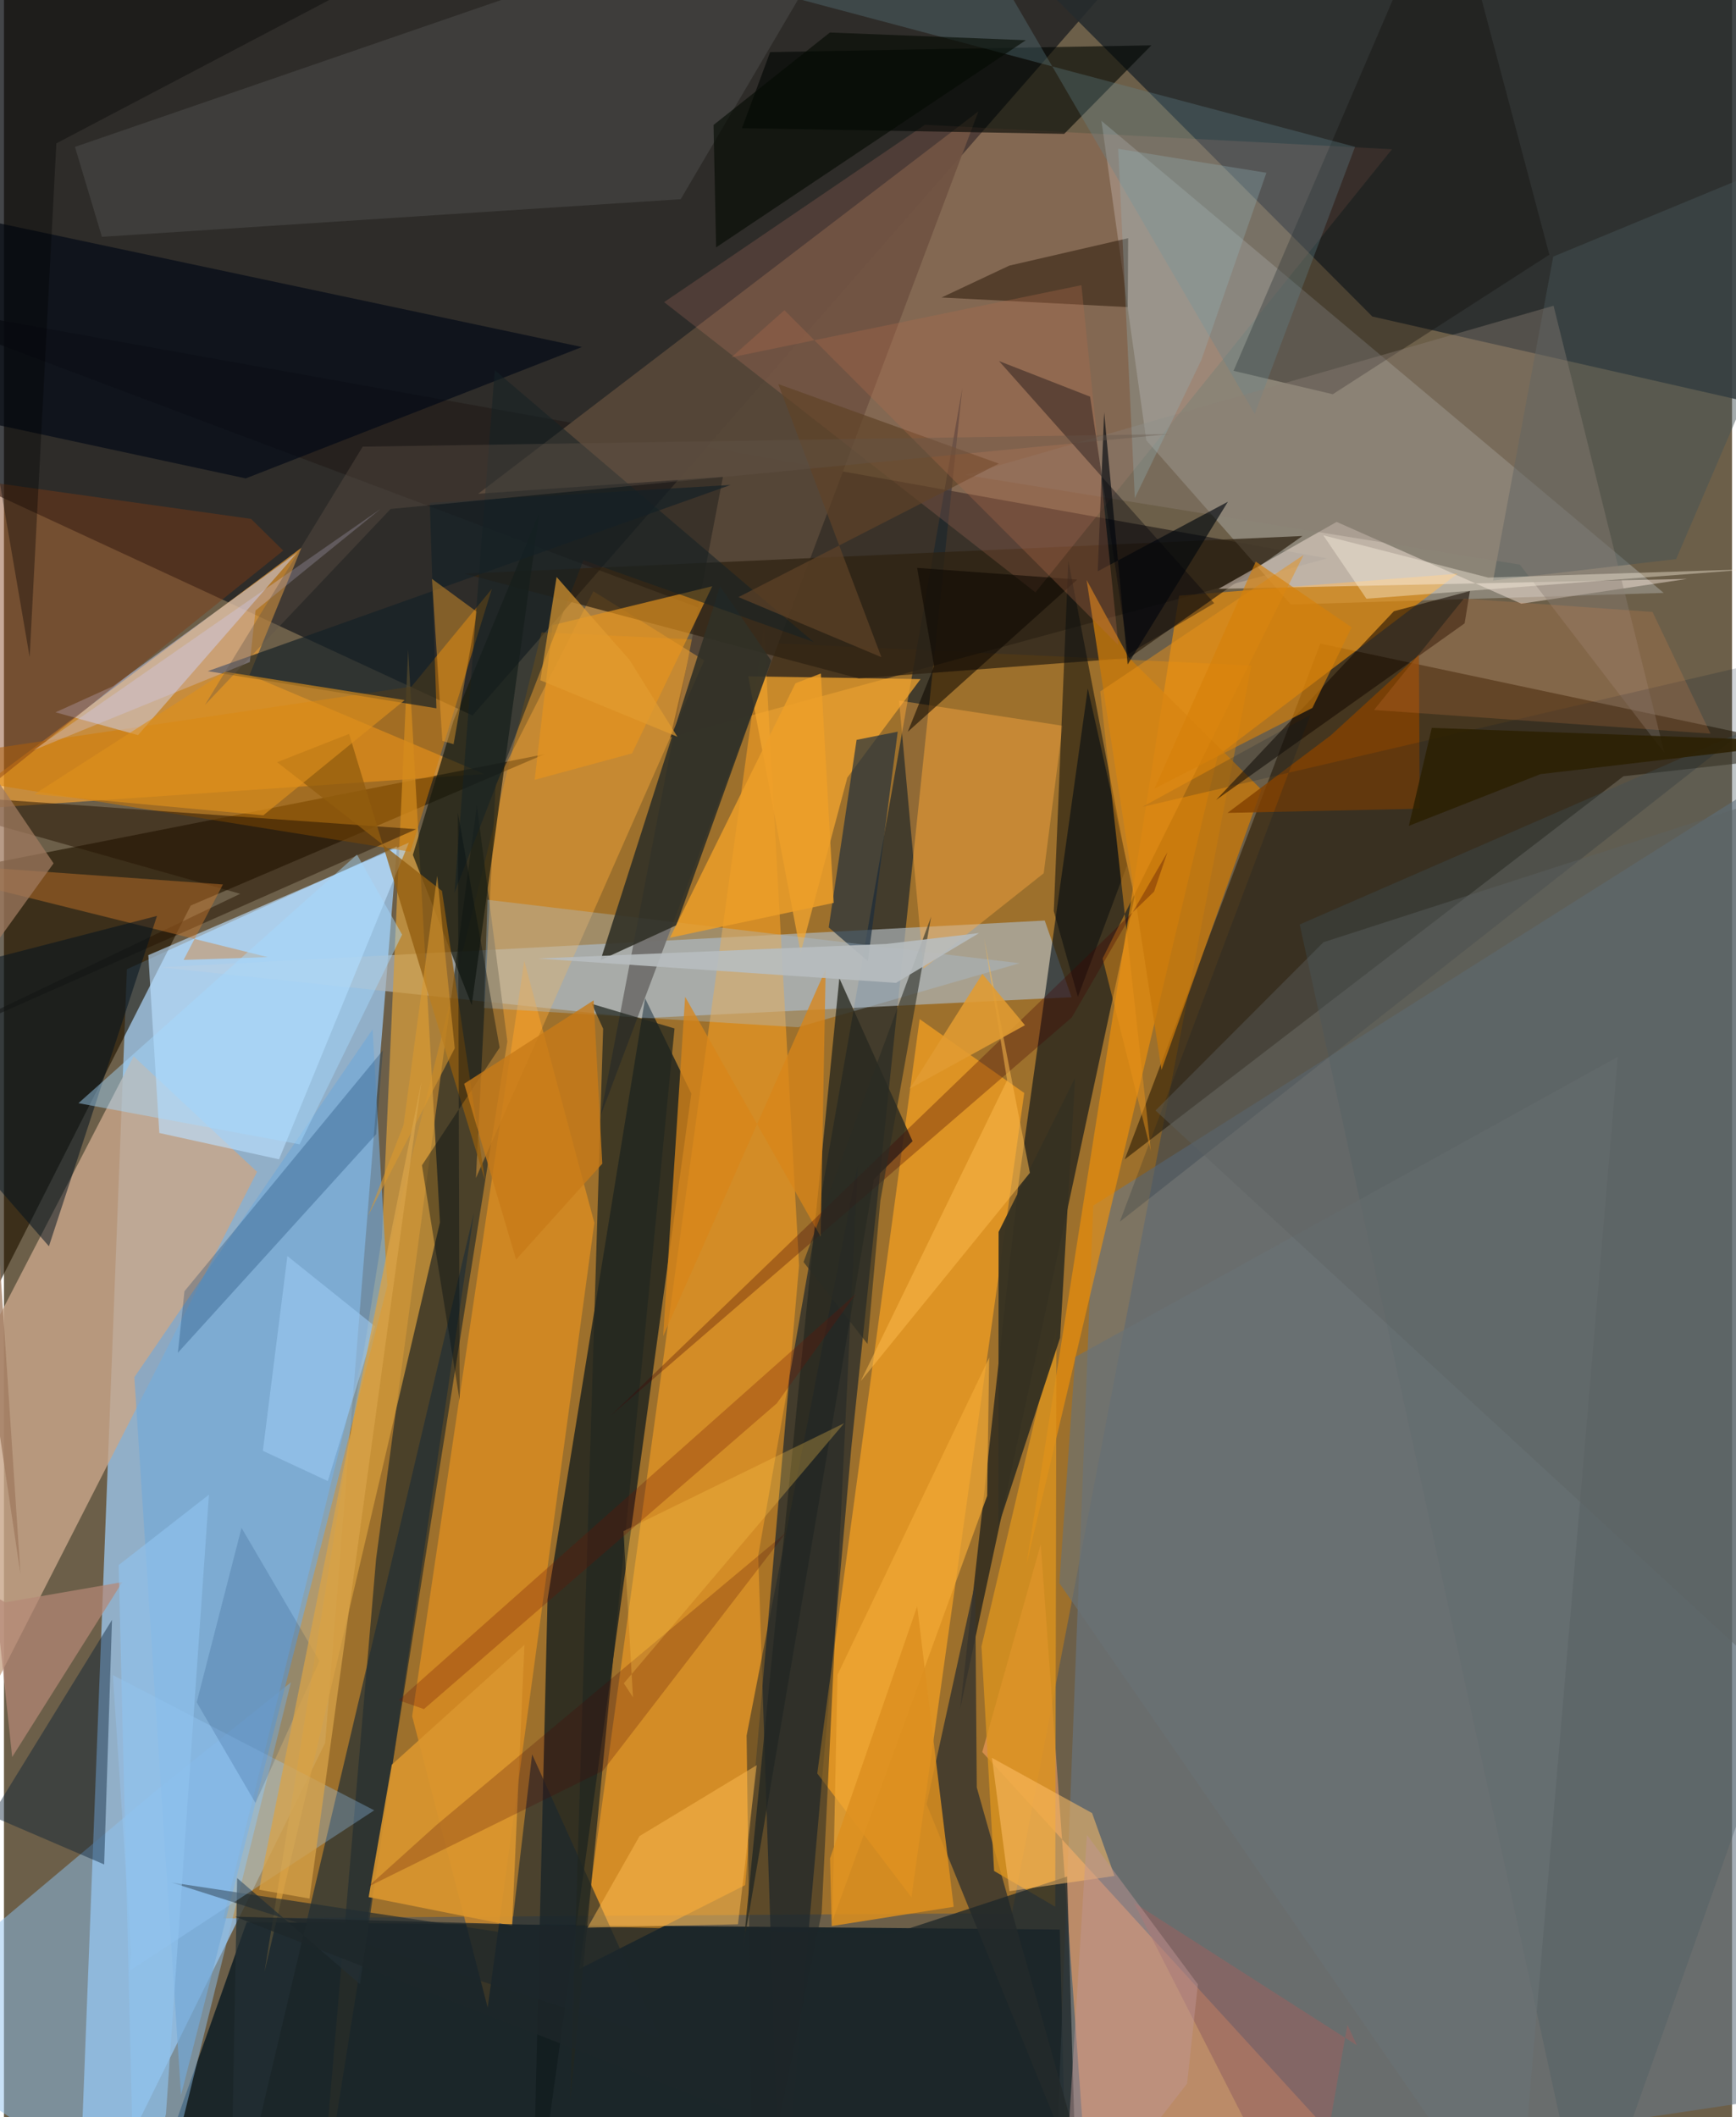 <svg xmlns="http://www.w3.org/2000/svg" width="228" height="278" viewBox="0 0 836 1024"><path fill="#6c5f49" d="M0 0h836v1024H0z"/><path fill="#9dcaf2" fill-opacity=".753" d="M190.13 409.37l-34.748 433.65L35.646 1086l23.848-617.231z"/><path fill="#080d15" fill-opacity=".608" d="M226.686 346.057L530.453-1.75-32.108-3.76l8.51 233.859z"/><path fill="#d2820d" fill-opacity=".486" d="M603.448 321.868l-343.37-15.997-153.964 621.985 381.548-2.546z"/><path fill="#01131f" fill-opacity=".749" d="M514.578 1086H62.128l55.297-156.314 393.348 3.576z"/><path fill="#252b2d" fill-opacity=".871" d="M661.987 153.09l227.269 51.655L898-34.752l-442.08-19z"/><path fill="#221d1a" fill-opacity=".675" d="M336.804 294.178l-14.475 62.52 317.858-86.636L-62 144.116z"/><path fill="#1d272c" fill-opacity=".702" d="M364.888 752.431L375.842 1086l34.062-385.553 53.713-512.737z"/><path fill="#adb4b9" fill-opacity=".698" d="M308.56 492.478l207.898-10.17-12.965-37.079-427.79 22.63z"/><path fill="#101b1e" fill-opacity=".749" d="M332.54 528.92l-22.378-46.081-47.195 290.71L255.502 1086z"/><path fill="#f5a436" fill-opacity=".659" d="M143.937 264.898L-26.195 392.066l258.503-17.708-113.507-47.94z"/><path fill="#020f1a" fill-opacity=".612" d="M490.907 571.717l33.423-238.714 22.61 100.82-84.317 392.415z"/><path fill="#c8a68a" fill-opacity=".808" d="M-62 752.044l124.716-241.16 59.725 55.888L-62 928.222z"/><path fill="#687685" fill-opacity=".6" d="M898 1008.646V348.73L526.96 583.106l-18.67 483.89z"/><path fill="#2a1c05" fill-opacity=".596" d="M636.828 311.291l248.345 52.753-101.711 11.399L542.163 560.78z"/><path fill="#959185" fill-opacity=".753" d="M552.64 212.971l69.892 79.41 180.405-5.618L530.946 58.455z"/><path fill="#ffa322" fill-opacity=".549" d="M367.618 303.777l17.032 308.268-26.077 299.725-80.193 40.53z"/><path fill="#221501" fill-opacity=".639" d="M-3.042 622.123L-62 428.583l323.428-63.77-171.079 73.16z"/><path fill="#ffa520" fill-opacity=".655" d="M393.455 857.765l45.57 59.898 54.551-389.022-50.594-35.743z"/><path fill="#f49207" fill-opacity=".624" d="M703.207 277.475l-116.04 88.064-92.534 391.262 73.857-468.699z"/><path fill="#292e28" fill-opacity=".706" d="M180.022 754.055l48.763-364.535 14.733 114.162-91.082 573.356z"/><path fill="#ffa465" fill-opacity=".549" d="M691.257 1086H526.045l-24.474-339.087-28.29 100.483z"/><path fill="#ff9d1b" fill-opacity=".51" d="M285.613 591.441l-51.595 379.602-36.54-140.96 54.233-365.376z"/><path fill="#8ec2ef" fill-opacity=".486" d="M-62 980.048L78.379 862.044l60.45-48.361-64.005 259.293z"/><path fill="#d79e3c" fill-opacity=".725" d="M182.797 599.001L126.04 953.753l84.88-362.517-15.384-276.999z"/><path fill="#564738" fill-opacity=".965" d="M471.396 53.896l-182.773 485.79 59.208-309.065-118.402 8.2z"/><path fill="#f5a72f" fill-opacity=".737" d="M360.071 327.125l83.342 1.337-35.42 47.65-22.593 84.722z"/><path fill="#bbe0ff" fill-opacity=".631" d="M69.835 461.97l5.32 86.012 57.916 12.743 62.83-153.163z"/><path fill="#feab3a" fill-opacity=".42" d="M228.332 569.757l110.433-250.326-53.62-33.472-47.281 93.379z"/><path fill="#d37b00" fill-opacity=".522" d="M196.642 411.95l39.396-127.147-38.873 47.29L-62 370.386z"/><path fill="#2e2111" fill-opacity=".725" d="M628.187 259.236l-83.974 59.034-130.726 9.849-190.738-50.67z"/><path fill="#fe9a80" fill-opacity=".157" d="M498.995 286.518L319.36 146.135l126.17-85.778 225.973 11.82z"/><path fill="#191b0f" fill-opacity=".714" d="M197.818 413.494l28.476 72.646 32.694-238.186L217.48 348.57z"/><path fill="#000816" fill-opacity=".663" d="M279.591 167.853L-62 95.318v97.5l178.956 38.568z"/><path fill="#d0d8ff" fill-opacity=".459" d="M64.85 355.563l-39.906-11.047 27.748-12.592 89.134-64.628z"/><path fill="#39362d" fill-opacity=".843" d="M469.847 765.534l-23.5 107.037L533.2 1086l-62.581-221.465z"/><path fill="#73a8d7" fill-opacity=".659" d="M178.337 497.845L63.08 666.105l22.568 347.259 99.82-391.541z"/><path fill="#faeadf" fill-opacity=".463" d="M814.252 279.996l-80.208 11.994-89.33-39.565-57.124 32.386z"/><path fill="#1b2d3d" fill-opacity=".659" d="M417.93 464.894l14.45-111.004-19.895 3.953-13.495 90.708z"/><path fill="#000502" fill-opacity=".604" d="M555.09 21.923l-184.43 3.265-13.616 36.778 155.879 2.786z"/><path fill="#11100c" fill-opacity=".369" d="M747.615 123.194l-104.76 67.475-48.018-11.309L698.451-62z"/><path fill="#dc931e" fill-opacity=".78" d="M509.159 642.129l-36.262 154.23 6.106 108.557 29.578 17.321z"/><path fill="#7d8685" fill-opacity=".2" d="M420.504-62L34.347 71.056l13.043 43.491 280.004-18.206z"/><path fill="#a9c1d9" fill-opacity=".341" d="M233.91 435.19l-1.703 52.334 151.953 9.323 107.18-30.973z"/><path fill="#313026" fill-opacity=".894" d="M325.217 447.543l-36.591 16.817 57.81-180.857 24.762 36.045z"/><path fill="#ffac41" fill-opacity=".416" d="M503.007 422.357l9.138-71.322-79.124-12.19 11.817 129.659z"/><path fill="#1a272f" fill-opacity=".624" d="M245.362 935.333L81.027 910.5l236.58 75.33-62.094-137.276z"/><path fill="#4b5b62" fill-opacity=".353" d="M898 328.996v385.017L766.123 1086 626.84 447.143z"/><path fill="#261403" fill-opacity=".51" d="M-62 516.651L199.432 401.04-62 382.496l176.297 49.81z"/><path fill="#222720" fill-opacity=".729" d="M273.99 1015.452l50.415-518.023-40.02-11.89 5.477 12.02z"/><path fill="#c7790c" fill-opacity=".788" d="M544.192 318.067l-20.43-37.53 36.217 236.928 48.338-135.559z"/><path fill="#232f34" fill-opacity=".71" d="M172.214 959.644l-59.402-51.286-3.37 177.642 117.93-499.42z"/><path fill="#152027" fill-opacity=".686" d="M351.506 234.56l-145.501 8.622 3.212 99.403-110.614-17.97z"/><path fill="#071e34" fill-opacity=".424" d="M52.265 783.485L-62 969.172V854.278l110.481 47.493z"/><path fill="#d9952f" fill-opacity=".91" d="M187.62 853.52l64.186-57.955-5.984 135.821-69.39-13.822z"/><path fill="#170a00" fill-opacity=".561" d="M672.41 295.63l-86.023 91.272 120.238-85.396 2.566-15.64z"/><path fill="#62848d" fill-opacity=".318" d="M605.085 200.179l48.541-129.166L382.488-.978 452.298-62z"/><path fill="#363122" fill-opacity=".957" d="M481.19 595.821l-.11 142.236 29.842-91.006 7.287-125.82z"/><path fill="#e7941e" fill-opacity=".663" d="M265.418 302.37l77.249-18.839-38.814 80.85-47.106 12.79z"/><path fill="#272920" fill-opacity=".792" d="M357.62 941.847l46.52-468.722 35.42 78.843-18.711 18.393z"/><path fill="#d27b2b" fill-opacity=".424" d="M127.62 462.932l-40.705 1.337 19.013-36.492L-62 415.836z"/><path fill="#d78619" fill-opacity=".765" d="M397.518 468.86l-2.432 129.23-65.551-115.979-10.643 164.138z"/><path fill="#0b0e0d" fill-opacity=".537" d="M519.546 482.086l23.77-63.522-28.398-147.27-7.035 169.357z"/><path fill="#210f02" fill-opacity=".475" d="M486.363 128.471l-32.791 15.424 90.082 4.644.2-33.337z"/><path fill="#00121f" fill-opacity=".522" d="M-59.376 509.47L-62 478.138 74.033 442.99 21.755 602.777z"/><path fill="#9ccffe" fill-opacity=".306" d="M52.68 810.197l126.442 65.391-118.235 77.524.741-8.172z"/><path fill="#915c0e" fill-opacity=".749" d="M232.708 570.884L211.9 430.9l-79.74-62.252 34.81-13.688z"/><path fill="#834100" fill-opacity=".816" d="M684.524 316.652l.386 74.486-93.003 2.036 49.921-37.46z"/><path fill="#f0a734" fill-opacity=".729" d="M403.228 810.067l-2.438 119.049 74.858-205.624.97-66.832z"/><path fill="#7e3a14" fill-opacity=".435" d="M-58.973 225.898l178.5 25.063 15.59 15.339L-62 424.6z"/><path fill="#f5a42c" fill-opacity=".427" d="M228.775 295.915l-11.259 64.03-5.437-1.595-5.02-78.368z"/><path fill="#465356" fill-opacity=".482" d="M749.502 124.11L898 62.696l-89.041 207.71-88.57 10.36z"/><path fill="#1d2629" fill-opacity=".761" d="M111.849 927.017l317.02 8.65 85.445-28.047 5.254 178.38z"/><path fill="#1c2527" fill-opacity=".498" d="M395.595 925.068L362.543 1086l-3.27-246.549 53.81-276.053z"/><path fill="#febd54" fill-opacity=".478" d="M307.496 888.037l56.69-34.296-9.095 76.966-72.756 1.642z"/><path fill="#01305e" fill-opacity=".255" d="M183.311 507.995l-95.99 116.527-3.195 29.777 95.963-105.742z"/><path fill="#ffc069" fill-opacity=".529" d="M486.433 914.701l50.833-7.368-10.856-30.402-48.448-26.726z"/><path fill="#b48876" fill-opacity=".714" d="M-4.252 772.186l8.23 77.63 53.264-84.605-56.598 9.806z"/><path fill="#8c7f74" fill-opacity=".396" d="M465.114 229.723l284.543-81.852 53.65 216.355-69.93-91.127z"/><path fill="#dc8f1f" fill-opacity=".843" d="M400.448 931.573l-.824-32.752 42.177-121.9 17.659 145.333z"/><path fill="#00192e" fill-opacity=".18" d="M539.795 590.942L898 309.21l-347.254 81.046 81.287-44.535z"/><path fill="#fef2e2" fill-opacity=".392" d="M845.829 275.277l-127.793 4.086-79.777-20.45 20.866 30.668z"/><path fill-opacity=".349" d="M275.39-62l-327.304 4.518 64.35 375.283L25.342 69.334z"/><path fill="#6a7174" fill-opacity=".655" d="M518.25 656.318l-7.674 109.387L731.93 1086l48.814-574.87z"/><path fill="#00070d" fill-opacity=".635" d="M529.131 276.319l62.991-33.652-48.51 78.711-11.367-121.91z"/><path fill="#e99219" fill-opacity=".482" d="M530.354 334.417l98.367-65.997-97.232 195.173 23.364 93.196z"/><path fill="#ee9f29" fill-opacity=".824" d="M382.912 330.493l12.282-4.757 6.217 110.955-79.25 16.872z"/><path fill="#a4d9ff" fill-opacity=".451" d="M170.795 413.33l21.816 38.723-49.585 101.42L36.04 533.567z"/><path fill="#d4cdf6" fill-opacity=".31" d="M118.94 320.199L14.202 362.895l167.877-116.65-60.378 49.02z"/><path fill="#040a03" fill-opacity=".612" d="M343.278 60.442l1.244 59.208L494.344 19.454 399.56 15.73z"/><path fill="#0b0600" fill-opacity=".557" d="M519.239 280.312l-81.997 73.626 12.742-31.712-8.214-47.568z"/><path fill="#430000" fill-opacity=".306" d="M293.455 684.759L516.58 492.118l46.28-79.923-6.472 19.062z"/><path fill="#142125" fill-opacity=".553" d="M280.345 270.937L217.93 431.853l19.514-252.819L391.69 310.496z"/><path fill="#2b2c24" fill-opacity=".596" d="M423.99 580.654l-6.223 69.368-30.957-39.608 61.738-167.058z"/><path fill="#604327" fill-opacity=".694" d="M424.487 317.86l-49.883-132.096 106.67 38.461-125.926 64.567z"/><path fill="#b36d4a" fill-opacity=".31" d="M521.24 137.929l-169.334 34.895 25.659-22.795 161.598 162.026z"/><path fill="#051013" fill-opacity=".408" d="M219.587 393.105l.867 284.223-18.243-113.696 37.586-56.95z"/><path fill="#9dcbf5" fill-opacity=".565" d="M156.66 716.34l22.866-74.835-42.409-33.979L125.26 701.7z"/><path fill="#dc901c" fill-opacity=".643" d="M193.837 338.619l-68.355 55.712-110.74-10.21 92.234-59.203z"/><path fill="#b8bdbf" fill-opacity=".898" d="M471.712 451.298l-44.898 5.26-168.639 7.037 173.37 11.788z"/><path fill="#f68d4f" fill-opacity=".173" d="M662.802 343.39l162.809 11.462-28.083-58.882-91.26-6.451z"/><path fill="#4b0000" fill-opacity=".224" d="M378.402 741.199l-88.634 115.265-113.73 56.132 33.4-30.071z"/><path fill="#00020a" fill-opacity=".361" d="M525.451 191.857l18.41 124.515 41.625-24.627-104.104-117.109z"/><path fill="#e29c30" fill-opacity=".671" d="M325.782 356.333l-66.313-27.322 7.888-49.941 35.312 40.153z"/><path fill="#012b5e" fill-opacity=".153" d="M152.638 803.328l-37.706-64.346-21.693 84.374 28.429 48.677z"/><path fill="#93b4b9" fill-opacity=".302" d="M539.03 71.968l8.046 168.972 32.243-66.934 31.413-90.434z"/><path fill="#2b2002" fill-opacity=".859" d="M876.983 358.756l-186.242-6.7-11.102 47.385 63.655-25.016z"/><path fill="#5d6163" fill-opacity=".412" d="M898 851.31V371.785l-259.657 83.932-81.255 81.401z"/><path fill="#fbba4c" fill-opacity=".529" d="M414.48 668.007L485.315 522.5l-11.16-68.766 22.172 113.526z"/><path fill="#ffca4f" fill-opacity=".282" d="M299.888 814.146l106.596-125.802-106.767 52.192 4.58 80.396z"/><path fill="#d9992f" fill-opacity=".565" d="M193.302 544.183l-17.146 43.864 41.923-81.041-8.485-83.377z"/><path fill="#e19b32" fill-opacity=".875" d="M493.937 495.856l-20.608-24.828-32.784 51.905-2.504 3.678z"/><path fill="#c77b19" fill-opacity=".792" d="M289.457 562.83l-4.187-78.989-62.623 40.324 25.098 85.047z"/><path fill="#d7810a" fill-opacity=".639" d="M605.587 271.628l46.36 31.79-18.962 38.98-76.385 39.01z"/><path fill="#9e795e" fill-opacity=".745" d="M24.001 417.563L-62 290.538 7.995 761.364l-19.502-294.542z"/><path fill="#d8a349" fill-opacity=".749" d="M126.014 900.09l75.934-376.8-54.14 394.981-24.326-4.269z"/><path fill="#6b1000" fill-opacity=".271" d="M412.211 625.73l-38.387 53.086-170.662 147.819-12.234-4.295z"/><path fill="#62544a" fill-opacity=".357" d="M563.891 209.946l-390.338 6.086-76.339 124.945 89.841-94.802z"/><path fill="#956360" fill-opacity=".592" d="M546.595 920.207l107.944 69.057-4.61-9.888L631.003 1086z"/><path fill="#90c3ee" fill-opacity=".643" d="M55.498 756.973l43.67-34.058-20.789 299.408L63.452 1086z"/><path fill="#bf9794" fill-opacity=".459" d="M523.91 887.458l53.679 72.276-5.227 48L511.614 1086z"/></svg>